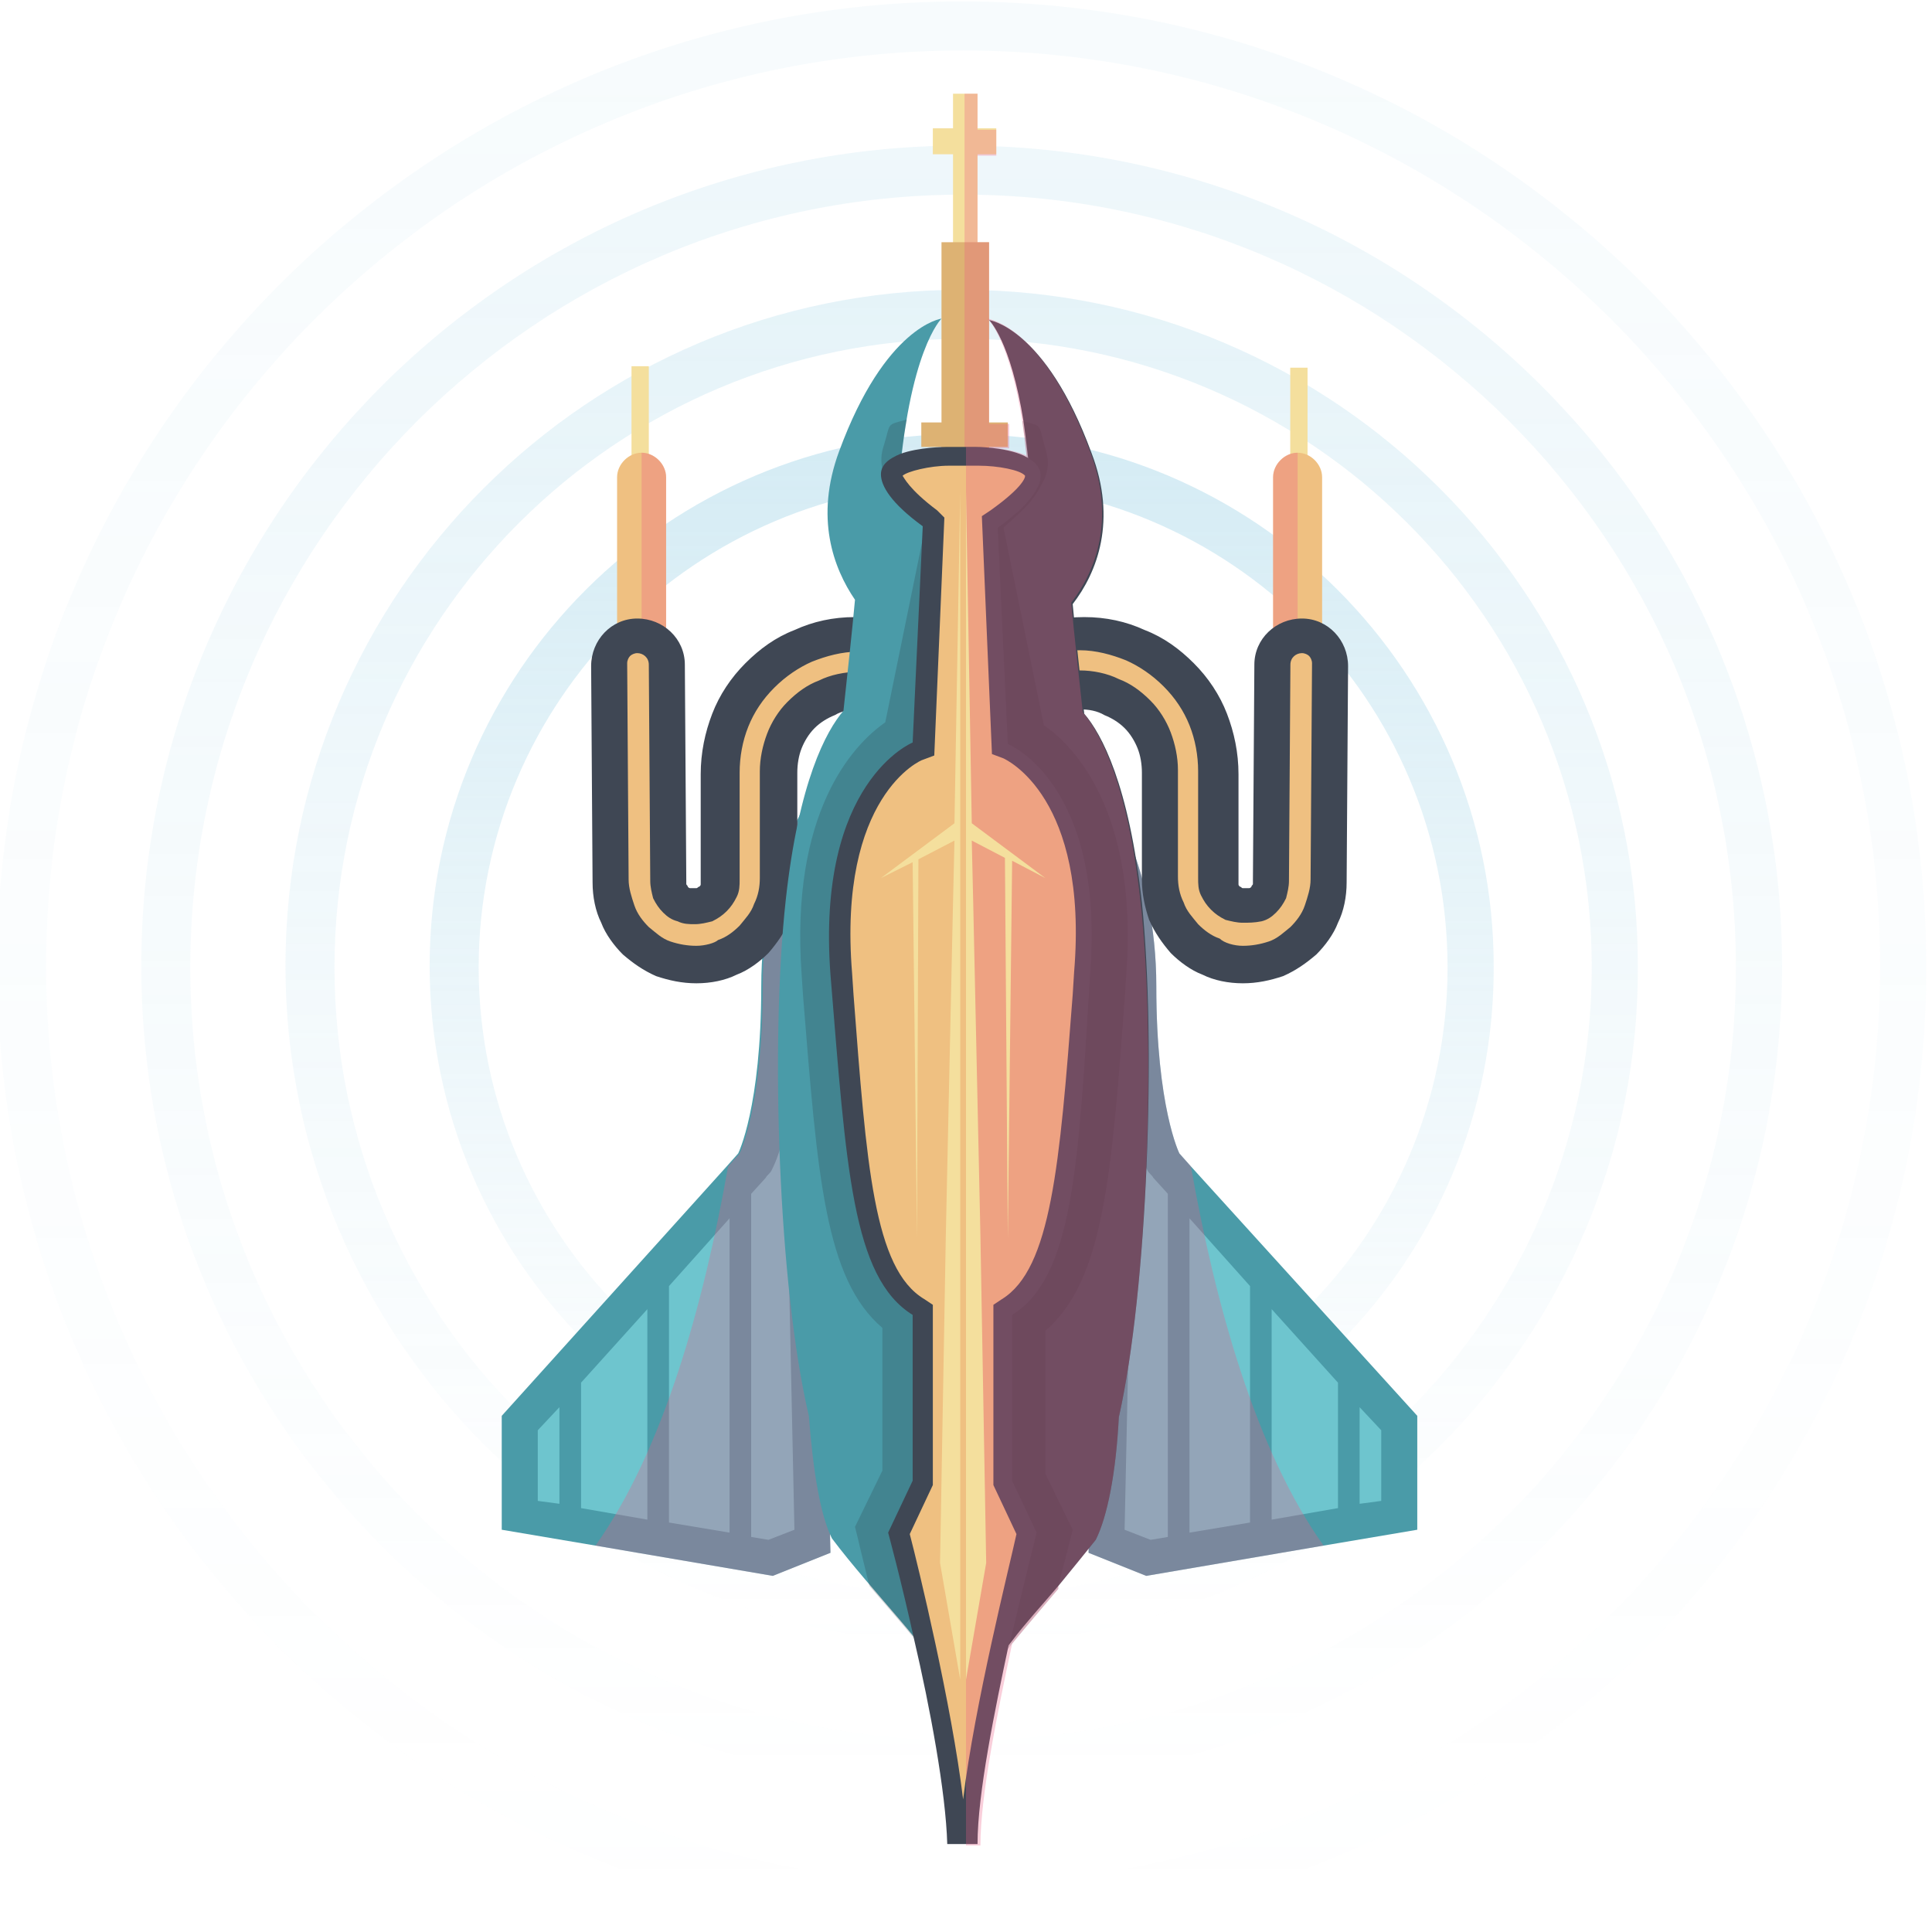 <?xml version="1.0" encoding="utf-8"?>
<!-- Generator: Adobe Illustrator 21.1.0, SVG Export Plug-In . SVG Version: 6.00 Build 0)  -->
<svg version="1.1" id="Layer_1" xmlns="http://www.w3.org/2000/svg" xmlns:xlink="http://www.w3.org/1999/xlink" x="0px" y="0px"
	 viewBox="0 0 134 134" style="enable-background:new 0 0 134 134;" xml:space="preserve">
<style type="text/css">
	.st0{opacity:0.2;}
	.st1{fill:url(#SVGID_1_);}
	.st2{opacity:0.4;}
	.st3{fill:url(#SVGID_2_);}
	.st4{opacity:0.6;}
	.st5{fill:url(#SVGID_3_);}
	.st6{fill:url(#SVGID_4_);}
	.st7{fill:#4A9BA8;}
	.st8{fill:#6EC5CE;}
	.st9{opacity:0.3;fill:#EA5C84;}
	.st10{fill:#F4DF9D;}
	.st11{fill:#EFC081;}
	.st12{fill:#3F4754;}
	.st13{fill:#CD665B;}
	.st14{fill:#DDB273;}
	.st15{opacity:0.3;fill:url(#SVGID_5_);}
	.st16{opacity:0.3;fill:url(#SVGID_6_);}
	.st17{fill:url(#SVGID_7_);}
	.st18{opacity:0.2;fill:#262B35;}
</style>
<g>
	<g class="st0">
		<linearGradient id="SVGID_1_" gradientUnits="userSpaceOnUse" x1="66.791" y1="133.983" x2="66.791" y2="9.030000e-02">
			<stop  offset="0" style="stop-color:#72BEDB;stop-opacity:0"/>
			<stop  offset="1" style="stop-color:#72BEDB;stop-opacity:0.3"/>
		</linearGradient>
		<path class="st1" d="M66.8,134C29.9,134-0.2,104-0.2,67c0-36.9,30-66.9,66.9-66.9c36.9,0,66.9,30,66.9,66.9
			C133.7,104,103.7,134,66.8,134z M66.8,3.5C31.7,3.5,3.2,32,3.2,67c0,35,28.5,63.6,63.6,63.6c35,0,63.6-28.5,63.6-63.6
			C130.4,32,101.8,3.5,66.8,3.5z"/>
	</g>
	<g class="st2">
		<linearGradient id="SVGID_2_" gradientUnits="userSpaceOnUse" x1="66.791" y1="123.983" x2="66.791" y2="10.09">
			<stop  offset="0" style="stop-color:#72BEDB;stop-opacity:0"/>
			<stop  offset="1" style="stop-color:#72BEDB;stop-opacity:0.3"/>
		</linearGradient>
		<path class="st3" d="M66.8,124C35.4,124,9.8,98.4,9.8,67s25.5-56.9,56.9-56.9c31.4,0,56.9,25.5,56.9,56.9S98.2,124,66.8,124z
			 M66.8,13.5c-29.5,0-53.6,24-53.6,53.6c0,29.5,24,53.6,53.6,53.6c29.5,0,53.6-24,53.6-53.6C120.4,37.5,96.3,13.5,66.8,13.5z"/>
	</g>
	<g class="st4">
		<linearGradient id="SVGID_3_" gradientUnits="userSpaceOnUse" x1="66.791" y1="113.983" x2="66.791" y2="20.09">
			<stop  offset="0" style="stop-color:#72BEDB;stop-opacity:0"/>
			<stop  offset="1" style="stop-color:#72BEDB;stop-opacity:0.3"/>
		</linearGradient>
		<path class="st5" d="M66.8,114C40.9,114,19.8,92.9,19.8,67c0-25.9,21.1-46.9,46.9-46.9c25.9,0,46.9,21.1,46.9,46.9
			C113.7,92.9,92.7,114,66.8,114z M66.8,23.5c-24,0-43.6,19.5-43.6,43.6s19.5,43.6,43.6,43.6c24,0,43.6-19.5,43.6-43.6
			S90.8,23.5,66.8,23.5z"/>
	</g>
	<g>
		<linearGradient id="SVGID_4_" gradientUnits="userSpaceOnUse" x1="66.791" y1="103.983" x2="66.791" y2="30.09">
			<stop  offset="0" style="stop-color:#72BEDB;stop-opacity:0"/>
			<stop  offset="1" style="stop-color:#72BEDB;stop-opacity:0.3"/>
		</linearGradient>
		<path class="st6" d="M66.8,104C46.4,104,29.8,87.4,29.8,67c0-20.4,16.6-36.9,36.9-36.9c20.4,0,36.9,16.6,36.9,36.9
			C103.7,87.4,87.2,104,66.8,104z M66.8,33.5c-18.5,0-33.6,15.1-33.6,33.6c0,18.5,15.1,33.6,33.6,33.6c18.5,0,33.6-15.1,33.6-33.6
			C100.4,48.5,85.3,33.5,66.8,33.5z"/>
	</g>
</g>
<g>
	<path class="st7" d="M57.6,107.7l-4,1.6l-12.3-2.1l-6.5-1.1v-7.9l15.6-17.3l0.8-0.9c0,0,1.6-3.2,1.6-11.6c0-8.4,3.5-13.3,3.5-13.3
		L57.6,107.7z"/>
	<polygon class="st8" points="37.3,99.2 38.8,97.6 38.8,104.3 37.3,104.1 	"/>
	<polygon class="st8" points="44.9,90.8 44.9,105.4 40.3,104.6 40.3,95.9 	"/>
	<polygon class="st8" points="50.6,84.5 50.6,106.3 46.4,105.6 46.4,89.2 	"/>
	<path class="st8" d="M55.1,106.1l-1.8,0.7l-1.2-0.2V82.8l1-1.1c0.1-0.2,0.3-0.3,0.4-0.5c0.1-0.2,0.6-1.1,1-3.1L55.1,106.1z"/>
	<path class="st9" d="M57.6,107.7l-4,1.6l-12.3-2.1c4.7-6.6,7.5-16.7,9.2-26.3l0.8-0.9c0,0,1.6-3.2,1.6-11.6
		c0-8.4,3.5-13.3,3.5-13.3L57.6,107.7z"/>
</g>
<g>
	<path class="st7" d="M75.5,107.7l4,1.6l12.3-2.1l6.5-1.1v-7.9L82.6,80.9L81.8,80c0,0-1.6-3.2-1.6-11.6c0-8.4-3.5-13.3-3.5-13.3
		L75.5,107.7z"/>
	<polygon class="st8" points="95.8,99.2 94.3,97.6 94.3,104.3 95.8,104.1 	"/>
	<polygon class="st8" points="88.2,90.8 88.2,105.4 92.8,104.6 92.8,95.9 	"/>
	<polygon class="st8" points="82.5,84.5 82.5,106.3 86.7,105.6 86.7,89.2 	"/>
	<path class="st8" d="M78,106.1l1.8,0.7l1.2-0.2V82.8l-1-1.1c-0.1-0.2-0.3-0.3-0.4-0.5c-0.1-0.2-0.6-1.1-1-3.1L78,106.1z"/>
	<path class="st9" d="M75.5,107.7l4,1.6l12.3-2.1c-4.7-6.6-7.5-16.7-9.2-26.3L81.8,80c0,0-1.6-3.2-1.6-11.6c0-8.4-3.5-13.3-3.5-13.3
		L75.5,107.7z"/>
</g>
<g>
	<g>
		<rect x="43.8" y="25.4" class="st10" width="1.2" height="7.4"/>
		<g>
			<path class="st11" d="M46.2,33.1v22.4c0,0.9-0.8,1.7-1.7,1.7c-1,0-1.7-0.8-1.7-1.7V33.1c0-0.9,0.8-1.7,1.7-1.7
				C45.4,31.4,46.2,32.2,46.2,33.1z"/>
		</g>
		<path class="st9" d="M46.2,33.1v22.4c0,0.9-0.8,1.7-1.7,1.7V31.4C45.4,31.4,46.2,32.2,46.2,33.1z"/>
	</g>
	<path class="st12" d="M70.5,53.4c0,0.9-0.4,1.7-0.9,2.3c-0.6,0.6-1.4,1-2.3,1c-1.8,0-3.3-1.4-3.3-3.2c0-0.6-0.1-1.2-0.4-1.7
		c-0.2-0.5-0.5-1-0.9-1.4c-0.4-0.4-0.9-0.7-1.4-0.9c-0.5-0.2-1.1-0.3-1.7-0.3c-0.6,0-1.2,0.1-1.7,0.4c-0.5,0.2-1,0.5-1.4,0.9
		c-0.4,0.4-0.7,0.9-0.9,1.4c-0.2,0.5-0.3,1.1-0.3,1.7v0l0,7.4c0,1-0.2,1.9-0.5,2.8c-0.4,0.9-0.9,1.6-1.5,2.3
		c-0.6,0.6-1.4,1.2-2.2,1.5c-0.8,0.4-1.8,0.6-2.8,0.6c-1,0-1.9-0.2-2.8-0.5c-0.9-0.4-1.6-0.9-2.3-1.5c-0.6-0.6-1.2-1.4-1.5-2.2
		c-0.4-0.8-0.6-1.8-0.6-2.8l-0.1-15c0-1.8,1.4-3.3,3.2-3.3c1.8,0,3.3,1.4,3.3,3.2l0.1,15c0,0.1,0,0.2,0,0.2c0,0.1,0.1,0.1,0.1,0.2
		c0.1,0.1,0.1,0.1,0.2,0.1c0.1,0,0.1,0,0.2,0c0.1,0,0.2,0,0.2,0c0.1,0,0.1-0.1,0.2-0.1c0.1-0.1,0.1-0.1,0.1-0.2c0-0.1,0-0.1,0-0.2v0
		l0-7.4c0-1.5,0.3-2.9,0.8-4.2c0.5-1.3,1.3-2.5,2.3-3.5c1-1,2.1-1.8,3.4-2.3c1.3-0.6,2.7-0.9,4.2-0.9c1.5,0,2.9,0.3,4.2,0.8
		c1.3,0.5,2.5,1.3,3.5,2.3c1,1,1.8,2.1,2.4,3.4C70.2,50.5,70.5,51.9,70.5,53.4z"/>
	<path class="st11" d="M48.3,65.6c-0.6,0-1.2-0.1-1.8-0.3c-0.6-0.2-1-0.6-1.5-1c-0.4-0.4-0.8-0.9-1-1.5c-0.2-0.6-0.4-1.2-0.4-1.8
		l-0.1-15c0-0.2,0.1-0.4,0.2-0.5c0.1-0.1,0.3-0.2,0.5-0.2c0.4,0,0.8,0.3,0.8,0.8l0.1,15c0,0.4,0.1,0.8,0.2,1.2
		c0.2,0.4,0.4,0.7,0.7,1c0.3,0.3,0.6,0.5,1,0.6c0.4,0.2,0.8,0.2,1.2,0.2c0.4,0,0.8-0.1,1.2-0.2c0.4-0.2,0.7-0.4,1-0.7
		c0.3-0.3,0.5-0.6,0.7-1c0.2-0.4,0.2-0.8,0.2-1.2l0-7.4c0-1.1,0.2-2.2,0.6-3.2c0.4-1,1-1.9,1.8-2.7c0.8-0.8,1.7-1.4,2.6-1.8
		c1-0.4,2.1-0.7,3.2-0.7c1.2,0,2.2,0.2,3.2,0.6c1,0.4,1.9,1,2.7,1.8c0.8,0.8,1.4,1.7,1.8,2.6c0.4,1,0.7,2.1,0.7,3.3
		c0,0.2-0.1,0.4-0.2,0.5c-0.1,0.1-0.3,0.2-0.5,0.2c-0.4,0-0.8-0.3-0.8-0.8c0-0.9-0.2-1.8-0.6-2.7c-0.4-0.8-0.9-1.5-1.5-2.2
		c-0.6-0.6-1.4-1.1-2.2-1.4c-0.8-0.3-1.7-0.5-2.6-0.5c-0.9,0-1.9,0.2-2.7,0.6c-0.8,0.3-1.5,0.8-2.2,1.5c-0.6,0.6-1.1,1.4-1.4,2.2
		c-0.3,0.8-0.5,1.7-0.5,2.6l0,7.4c0,0.6-0.1,1.2-0.4,1.8c-0.2,0.6-0.6,1-1,1.5c-0.4,0.4-0.9,0.8-1.5,1
		C49.6,65.4,48.9,65.6,48.3,65.6L48.3,65.6L48.3,65.6z"/>
	<path class="st11" d="M48.3,65.1c-0.5,0-1.1-0.1-1.6-0.3c-0.5-0.2-0.9-0.5-1.3-0.9c-0.4-0.4-0.7-0.8-0.9-1.3
		c-0.2-0.5-0.3-1-0.3-1.6l-0.1-15c0-0.1,0-0.1,0.1-0.2c0-0.1,0.1-0.1,0.2-0.1c0.1,0,0.3,0.1,0.3,0.3l0.1,15c0,0.5,0.1,0.9,0.3,1.4
		c0.2,0.5,0.5,0.8,0.8,1.2c0.3,0.3,0.7,0.6,1.1,0.7c0.4,0.2,0.9,0.3,1.4,0.3c0.5,0,0.9-0.1,1.4-0.3c0.4-0.2,0.8-0.5,1.2-0.8
		c0.3-0.3,0.6-0.7,0.8-1.1c0.2-0.5,0.3-0.9,0.3-1.4l0-7.4c0-1.1,0.2-2.1,0.6-3.1c0.4-0.9,0.9-1.8,1.7-2.5c0.7-0.7,1.6-1.3,2.5-1.7
		c1-0.4,2-0.6,3.1-0.6c1.1,0,2.1,0.2,3,0.6c0.9,0.4,1.8,0.9,2.5,1.7c0.7,0.7,1.3,1.6,1.7,2.5c0.4,1,0.6,2,0.6,3.1
		c0,0.1,0,0.1-0.1,0.2c0,0-0.1,0.1-0.2,0.1c-0.1,0-0.3-0.1-0.3-0.3c0-1-0.2-1.9-0.6-2.9c-0.4-0.9-0.9-1.7-1.6-2.3
		c-0.7-0.7-1.5-1.2-2.3-1.5c-0.9-0.4-1.8-0.6-2.8-0.6c-1,0-2,0.2-2.9,0.6c-0.9,0.4-1.6,0.9-2.3,1.6c-0.7,0.7-1.2,1.5-1.6,2.3
		c-0.4,0.9-0.6,1.9-0.6,2.8l0,7.4c0,0.6-0.1,1.1-0.3,1.6c-0.2,0.5-0.5,0.9-0.9,1.3c-0.4,0.4-0.8,0.7-1.3,0.9
		C49.4,64.9,48.9,65.1,48.3,65.1L48.3,65.1z"/>
</g>
<g>
	<g>
		
			<rect x="89.6" y="25.4" transform="matrix(-1 -1.224647e-16 1.224647e-16 -1 180.289 58.302)" class="st10" width="1.2" height="7.4"/>
		<g>
			<path class="st11" d="M88.3,33.1v22.4c0,0.9,0.8,1.7,1.7,1.7c1,0,1.7-0.8,1.7-1.7V33.1c0-0.9-0.8-1.7-1.7-1.7
				C89.1,31.4,88.3,32.2,88.3,33.1z"/>
		</g>
		<path class="st9" d="M88.3,33.1v22.4c0,0.9,0.8,1.7,1.7,1.7V31.4C89.1,31.4,88.3,32.2,88.3,33.1z"/>
	</g>
	<path class="st12" d="M64,53.4c0,0.9,0.4,1.7,0.9,2.3c0.6,0.6,1.4,1,2.3,1c1.8,0,3.3-1.4,3.3-3.2c0-0.6,0.1-1.2,0.4-1.7
		c0.2-0.5,0.5-1,0.9-1.4c0.4-0.4,0.9-0.7,1.4-0.9c0.5-0.2,1.1-0.3,1.7-0.3c0.6,0,1.2,0.1,1.7,0.4c0.5,0.2,1,0.5,1.4,0.9
		c0.4,0.4,0.7,0.9,0.9,1.4c0.2,0.5,0.3,1.1,0.3,1.7v0l0,7.4c0,1,0.2,1.9,0.5,2.8c0.4,0.9,0.9,1.6,1.5,2.3c0.6,0.6,1.4,1.2,2.2,1.5
		c0.8,0.4,1.8,0.6,2.8,0.6c1,0,1.9-0.2,2.8-0.5c0.9-0.4,1.6-0.9,2.3-1.5c0.6-0.6,1.2-1.4,1.5-2.2c0.4-0.8,0.6-1.8,0.6-2.8l0.1-15
		c0-1.8-1.4-3.3-3.2-3.3c-1.8,0-3.3,1.4-3.3,3.2l-0.1,15c0,0.1,0,0.2,0,0.2c0,0.1-0.1,0.1-0.1,0.2c-0.1,0.1-0.1,0.1-0.2,0.1
		c-0.1,0-0.1,0-0.2,0c-0.1,0-0.2,0-0.2,0c-0.1,0-0.1-0.1-0.2-0.1c-0.1-0.1-0.1-0.1-0.1-0.2c0-0.1,0-0.1,0-0.2v0l0-7.4
		c0-1.5-0.3-2.9-0.8-4.2c-0.5-1.3-1.3-2.5-2.3-3.5c-1-1-2.1-1.8-3.4-2.3c-1.3-0.6-2.7-0.9-4.2-0.9c-1.5,0-2.9,0.3-4.2,0.8
		c-1.3,0.5-2.5,1.3-3.5,2.3c-1,1-1.8,2.1-2.4,3.4C64.3,50.5,64,51.9,64,53.4z"/>
	<path class="st11" d="M86.2,65.6c0.6,0,1.2-0.1,1.8-0.3c0.6-0.2,1-0.6,1.5-1c0.4-0.4,0.8-0.9,1-1.5c0.2-0.6,0.4-1.2,0.4-1.8l0.1-15
		c0-0.2-0.1-0.4-0.2-0.5c-0.1-0.1-0.3-0.2-0.5-0.2c-0.4,0-0.8,0.3-0.8,0.8l-0.1,15c0,0.4-0.1,0.8-0.2,1.2c-0.2,0.4-0.4,0.7-0.7,1
		c-0.3,0.3-0.6,0.5-1,0.6C87,64,86.6,64,86.2,64c-0.4,0-0.8-0.1-1.2-0.2c-0.4-0.2-0.7-0.4-1-0.7c-0.3-0.3-0.5-0.6-0.7-1
		c-0.2-0.4-0.2-0.8-0.2-1.2l0-7.4c0-1.1-0.2-2.2-0.6-3.2c-0.4-1-1-1.9-1.8-2.7c-0.8-0.8-1.7-1.4-2.6-1.8c-1-0.4-2.1-0.7-3.2-0.7
		c-1.2,0-2.2,0.2-3.2,0.6c-1,0.4-1.9,1-2.7,1.8c-0.8,0.8-1.4,1.7-1.8,2.6c-0.4,1-0.7,2.1-0.7,3.3c0,0.2,0.1,0.4,0.2,0.5
		c0.1,0.1,0.3,0.2,0.5,0.2c0.4,0,0.8-0.3,0.8-0.8c0-0.9,0.2-1.8,0.6-2.7c0.4-0.8,0.9-1.5,1.5-2.2c0.6-0.6,1.4-1.1,2.2-1.4
		c0.8-0.3,1.7-0.5,2.6-0.5c0.9,0,1.9,0.2,2.7,0.6c0.8,0.3,1.5,0.8,2.2,1.5c0.6,0.6,1.1,1.4,1.4,2.2c0.3,0.8,0.5,1.7,0.5,2.6l0,7.4
		c0,0.6,0.1,1.2,0.4,1.8c0.2,0.6,0.6,1,1,1.5c0.4,0.4,0.9,0.8,1.5,1C84.9,65.4,85.6,65.6,86.2,65.6L86.2,65.6L86.2,65.6z"/>
	<path class="st11" d="M86.2,65.1c0.5,0,1.1-0.1,1.6-0.3c0.5-0.2,0.9-0.5,1.3-0.9c0.4-0.4,0.7-0.8,0.9-1.3c0.2-0.5,0.3-1,0.3-1.6
		l0.1-15c0-0.1,0-0.1-0.1-0.2c0-0.1-0.1-0.1-0.2-0.1c-0.1,0-0.3,0.1-0.3,0.3l-0.1,15c0,0.5-0.1,0.9-0.3,1.4
		c-0.2,0.5-0.5,0.8-0.8,1.2c-0.3,0.3-0.7,0.6-1.1,0.7c-0.4,0.2-0.9,0.3-1.4,0.3c-0.5,0-0.9-0.1-1.4-0.3c-0.4-0.2-0.8-0.5-1.2-0.8
		c-0.3-0.3-0.6-0.7-0.8-1.1c-0.2-0.5-0.3-0.9-0.3-1.4l0-7.4c0-1.1-0.2-2.1-0.6-3.1c-0.4-0.9-0.9-1.8-1.7-2.5
		c-0.7-0.7-1.6-1.3-2.5-1.7c-1-0.4-2-0.6-3.1-0.6c-1.1,0-2.1,0.2-3,0.6c-0.9,0.4-1.8,0.9-2.5,1.7c-0.7,0.7-1.3,1.6-1.7,2.5
		c-0.4,1-0.6,2-0.6,3.1c0,0.1,0,0.1,0.1,0.2c0,0,0.1,0.1,0.2,0.1c0.1,0,0.3-0.1,0.3-0.3c0-1,0.2-1.9,0.6-2.9
		c0.4-0.9,0.9-1.7,1.6-2.3c0.7-0.7,1.5-1.2,2.3-1.5c0.9-0.4,1.8-0.6,2.8-0.6c1,0,2,0.2,2.9,0.6c0.9,0.4,1.6,0.9,2.3,1.6
		c0.7,0.7,1.2,1.5,1.6,2.3c0.4,0.9,0.6,1.9,0.6,2.8l0,7.4c0,0.6,0.1,1.1,0.3,1.6c0.2,0.5,0.5,0.9,0.9,1.3c0.4,0.4,0.8,0.7,1.3,0.9
		C85.1,64.9,85.6,65.1,86.2,65.1L86.2,65.1z"/>
</g>
<g>
	<g>
		<rect x="66.1" y="6.5" class="st10" width="1.7" height="12.4"/>
		<rect x="64.7" y="8.9" class="st10" width="4.4" height="1.8"/>
		<path class="st13" d="M70.6,53.1c0,2.1-1.6,3.8-3.7,3.8c0,0-0.1,0-0.1,0c-2.1,0-3.8-1.7-3.8-3.8c0-0.2,0-0.3,0-0.4V36.6h7.6v16
			C70.6,52.8,70.6,52.9,70.6,53.1z"/>
		<rect x="65.3" y="16.8" class="st14" width="3.3" height="26.9"/>
		<rect x="63.8" y="40.3" class="st14" width="6.2" height="4.2"/>
		<rect x="63.9" y="29.3" class="st14" width="6" height="1.7"/>
	</g>
	<path class="st9" d="M70.6,53.1c0,2.1-1.6,3.8-3.7,3.8V6.5h0.9v2.5h1.3v1.8h-1.3v6h0.8v12.6h1.4v1.7h-1.4v5.5h2v16
		C70.6,52.8,70.6,52.9,70.6,53.1z"/>
</g>
<g>
	<linearGradient id="SVGID_5_" gradientUnits="userSpaceOnUse" x1="61.704" y1="71.005" x2="71.806" y2="71.005">
		<stop  offset="0" style="stop-color:#262B35;stop-opacity:0"/>
		<stop  offset="0.51" style="stop-color:#262B35"/>
		<stop  offset="1" style="stop-color:#262B35;stop-opacity:0"/>
	</linearGradient>
	<path class="st15" d="M66.8,52.5v37.1c0,0-4.7-0.6-5.4-8.7C60.7,72.8,60,65,60,65S60.3,54.8,66.8,52.5z"/>
	<linearGradient id="SVGID_6_" gradientUnits="userSpaceOnUse" x1="61.704" y1="71.005" x2="71.806" y2="71.005">
		<stop  offset="0" style="stop-color:#262B35;stop-opacity:0"/>
		<stop  offset="0.51" style="stop-color:#262B35"/>
		<stop  offset="1" style="stop-color:#262B35;stop-opacity:0"/>
	</linearGradient>
	<path class="st16" d="M66.8,52.5v37.1c0,0,4.7-0.6,5.4-8.7C73,72.8,73.6,65,73.6,65S73.4,54.8,66.8,52.5z"/>
	<linearGradient id="SVGID_7_" gradientUnits="userSpaceOnUse" x1="41.695" y1="59.45" x2="41.695" y2="59.45">
		<stop  offset="0" style="stop-color:#72BEDB"/>
		<stop  offset="0.143" style="stop-color:#9BB0D3"/>
		<stop  offset="0.301" style="stop-color:#72BEDB"/>
		<stop  offset="1" style="stop-color:#72BEDB;stop-opacity:0"/>
	</linearGradient>
	<path class="st17" d="M41.7,59.4"/>
	<line class="st18" x1="66.2" y1="68.2" x2="66.2" y2="63.8"/>
	<line class="st18" x1="66" y1="73.7" x2="66.1" y2="69.3"/>
	<line class="st18" x1="65.9" y1="79.2" x2="66" y2="74.8"/>
	<line class="st18" x1="65.8" y1="84.7" x2="65.9" y2="80.2"/>
	<g>
		<path class="st12" d="M77.6,98.3c-0.2,3.9-0.8,6.9-1.6,8.5c-0.8,1-1.7,2.1-2.6,3.2c-1.1,1.3-2.3,2.6-3.2,3.8
			c-0.8,1-1.5,1.9-1.7,2.5c-0.1,0.1-0.1,0.2-0.1,0.3v-0.4l0-6.8l-0.1-13.9l-0.3-36.8l0-1.1l-0.2-22.4l2-0.5l1.7-0.4h0
			c-0.1-0.9-0.1-1.8-0.2-2.6c-0.1-0.9-0.2-1.7-0.3-2.4c-0.9-5.7-2.4-7.1-2.4-7.1s3.9,0.5,7.1,9.2c1.8,4.7,0.4,8.3-1.3,10.5
			c0.2,2.2,0.5,4.8,0.8,7.6c1.2,1.4,3.1,4.9,4,13.1C80.2,72.4,79.6,89.4,77.6,98.3z"/>
		<path class="st7" d="M65.3,22.1c0,0-3.9,0.5-7.1,9.2c-1.7,4.6-0.4,8.1,1.1,10.3c-0.2,2.2-0.5,4.9-0.8,7.7c-1.2,1.4-3.1,4.9-4,13.1
			c-1.1,10-0.5,26.9,1.6,35.8c0.3,3.9,0.8,6.9,1.6,8.5c2.7,3.6,7.2,8.1,7.6,9.7l0.6-81.4l-3.6-0.9C63,24.3,65.3,22.1,65.3,22.1z"/>
		<path class="st18" d="M65.9,35.1l-3.6-0.9c0.1-2,0.3-3.6,0.6-5.1c-1.5,0.4-1.1,0.2-1.6,1.8c-0.8,2.3,1.4,4.3,2.9,5.5l-2.8,13.7
			c-2.3,1.6-6.6,6.3-5.8,17.5l0.1,1.5c1,12.4,1.5,19.6,5.5,23v9.9l-1.9,3.9l0.2,0.8c0,0,0.3,1.3,0.8,3.3c2.3,2.7,4.6,5.2,4.9,6.3
			L65.9,35.1z"/>
		<path class="st18" d="M78.1,67.8L78,69.3c-0.9,12.4-1.5,19.6-5.5,23v9.9l1.9,3.9l-0.2,0.8c0,0-0.3,1.2-0.8,3.1c0,0.1,0,0.1,0,0.2
			c-1.1,1.3-2.3,2.7-3.2,3.8c-0.9,1.1-1.5,2-1.7,2.6v-0.3l0-0.7l-0.1-6.9l0-3.5L68,58.6v-1l-0.2-22.5l1.9-0.5l1.7-0.4v0
			c-0.1-0.9-0.1-1.8-0.2-2.6c-0.1-0.9-0.2-1.7-0.3-2.4h0c1.5,0.4,1.1,0.2,1.6,1.9c0.3,0.9,0.2,1.7-0.2,2.4v0
			c-0.3,0.6-0.7,1.2-1.2,1.7c-0.1,0.1-0.2,0.2-0.3,0.3c-0.4,0.4-0.9,0.8-1.2,1.1l2.8,13.7C74.6,51.8,79,56.5,78.1,67.8z"/>
		<path class="st12" d="M70.2,91.2v11.5l1.7,3.6c0,0-0.8,3.2-1.8,7.4c0,0.1,0,0.1-0.1,0.2c-1,4.7-2.2,10.5-2.2,14h-2.1
			c-0.1-3.6-1.2-9.5-2.3-14.2c0,0,0,0,0,0c-0.9-4.1-1.8-7.4-1.8-7.4l1.7-3.6V91.2c-4.2-2.6-4.6-10.2-5.7-23.6
			c-1-13.4,5.7-16.1,5.7-16.1l0.7-15c-2.2-1.6-2.9-2.8-2.9-3.6c0-0.7,0.6-1.1,1.3-1.4h0c1.3-0.5,3.2-0.5,3.2-0.5h2.1
			c0,0,2,0,3.3,0.6c0,0,0,0,0,0c0.8,0.4,1.4,0.9,1.1,1.9v0c-0.2,0.5-0.5,1-1.2,1.7c-0.1,0.1-0.2,0.2-0.3,0.3
			c-0.4,0.3-0.8,0.7-1.4,1.1l0.7,15c0,0,6.8,2.7,5.7,16.1C74.8,81,74.4,88.6,70.2,91.2z"/>
		<path class="st11" d="M66.8,124.8c-0.8-6.6-3.1-16.1-3.7-18.4l1.6-3.4V90.5l-0.6-0.4c-3.5-2.1-4-9.3-4.9-21.1l-0.1-1.5
			c-1-12.3,4.8-14.8,4.9-14.8l0.8-0.3l0.7-16.5L65,35.4c-2-1.5-2.3-2.3-2.4-2.4c0.3-0.3,1.9-0.7,3.2-0.7h2.1c1.3,0,2.9,0.3,3.2,0.7
			c0,0.2-0.3,0.9-2.4,2.4l-0.6,0.4l0.7,16.5l0.8,0.3c0.2,0.1,5.9,2.7,4.9,14.8L74.4,69c-0.9,11.8-1.5,19-4.9,21.1l-0.6,0.4V103
			l1.6,3.4C70,108.7,67.6,118.2,66.8,124.8z"/>
		<path class="st9" d="M77.6,98.3c-0.2,3.9-0.8,6.9-1.6,8.5c-0.8,1-1.7,2.1-2.6,3.2c0,0.1,0,0.1,0,0.2c-1.1,1.3-2.3,2.7-3.2,3.8
			c-1,4.7-2.2,10.5-2.2,14H67V31h0.9c0,0,2,0,3.3,0.6c-0.1-0.9-0.2-1.7-0.3-2.4h0c-0.9-5.7-2.4-7.1-2.4-7.1s3.9,0.5,7.1,9.2
			c1.8,4.7,0.4,8.3-1.3,10.5c0.2,2.2,0.5,4.8,0.8,7.6c1.2,1.4,3.1,4.9,4,13.1C80.2,72.4,79.6,89.4,77.6,98.3z"/>
		<polygon class="st10" points="69.9,85.9 70.2,59.7 72.5,60.9 67.4,57.1 67.4,57.1 67,34.1 67,116.5 68.4,108.4 68,85.7 67.5,62.6 
			67.4,58.3 69.7,59.5 		"/>
		<polygon class="st10" points="66.2,57.1 66.2,57.1 61.1,60.9 63.3,59.8 63.6,85.9 63.7,59.6 66.2,58.3 66.1,62.6 65.6,85.7 
			65.2,108.4 66.6,116.5 66.6,34.1 		"/>
	</g>
</g>
</svg>
